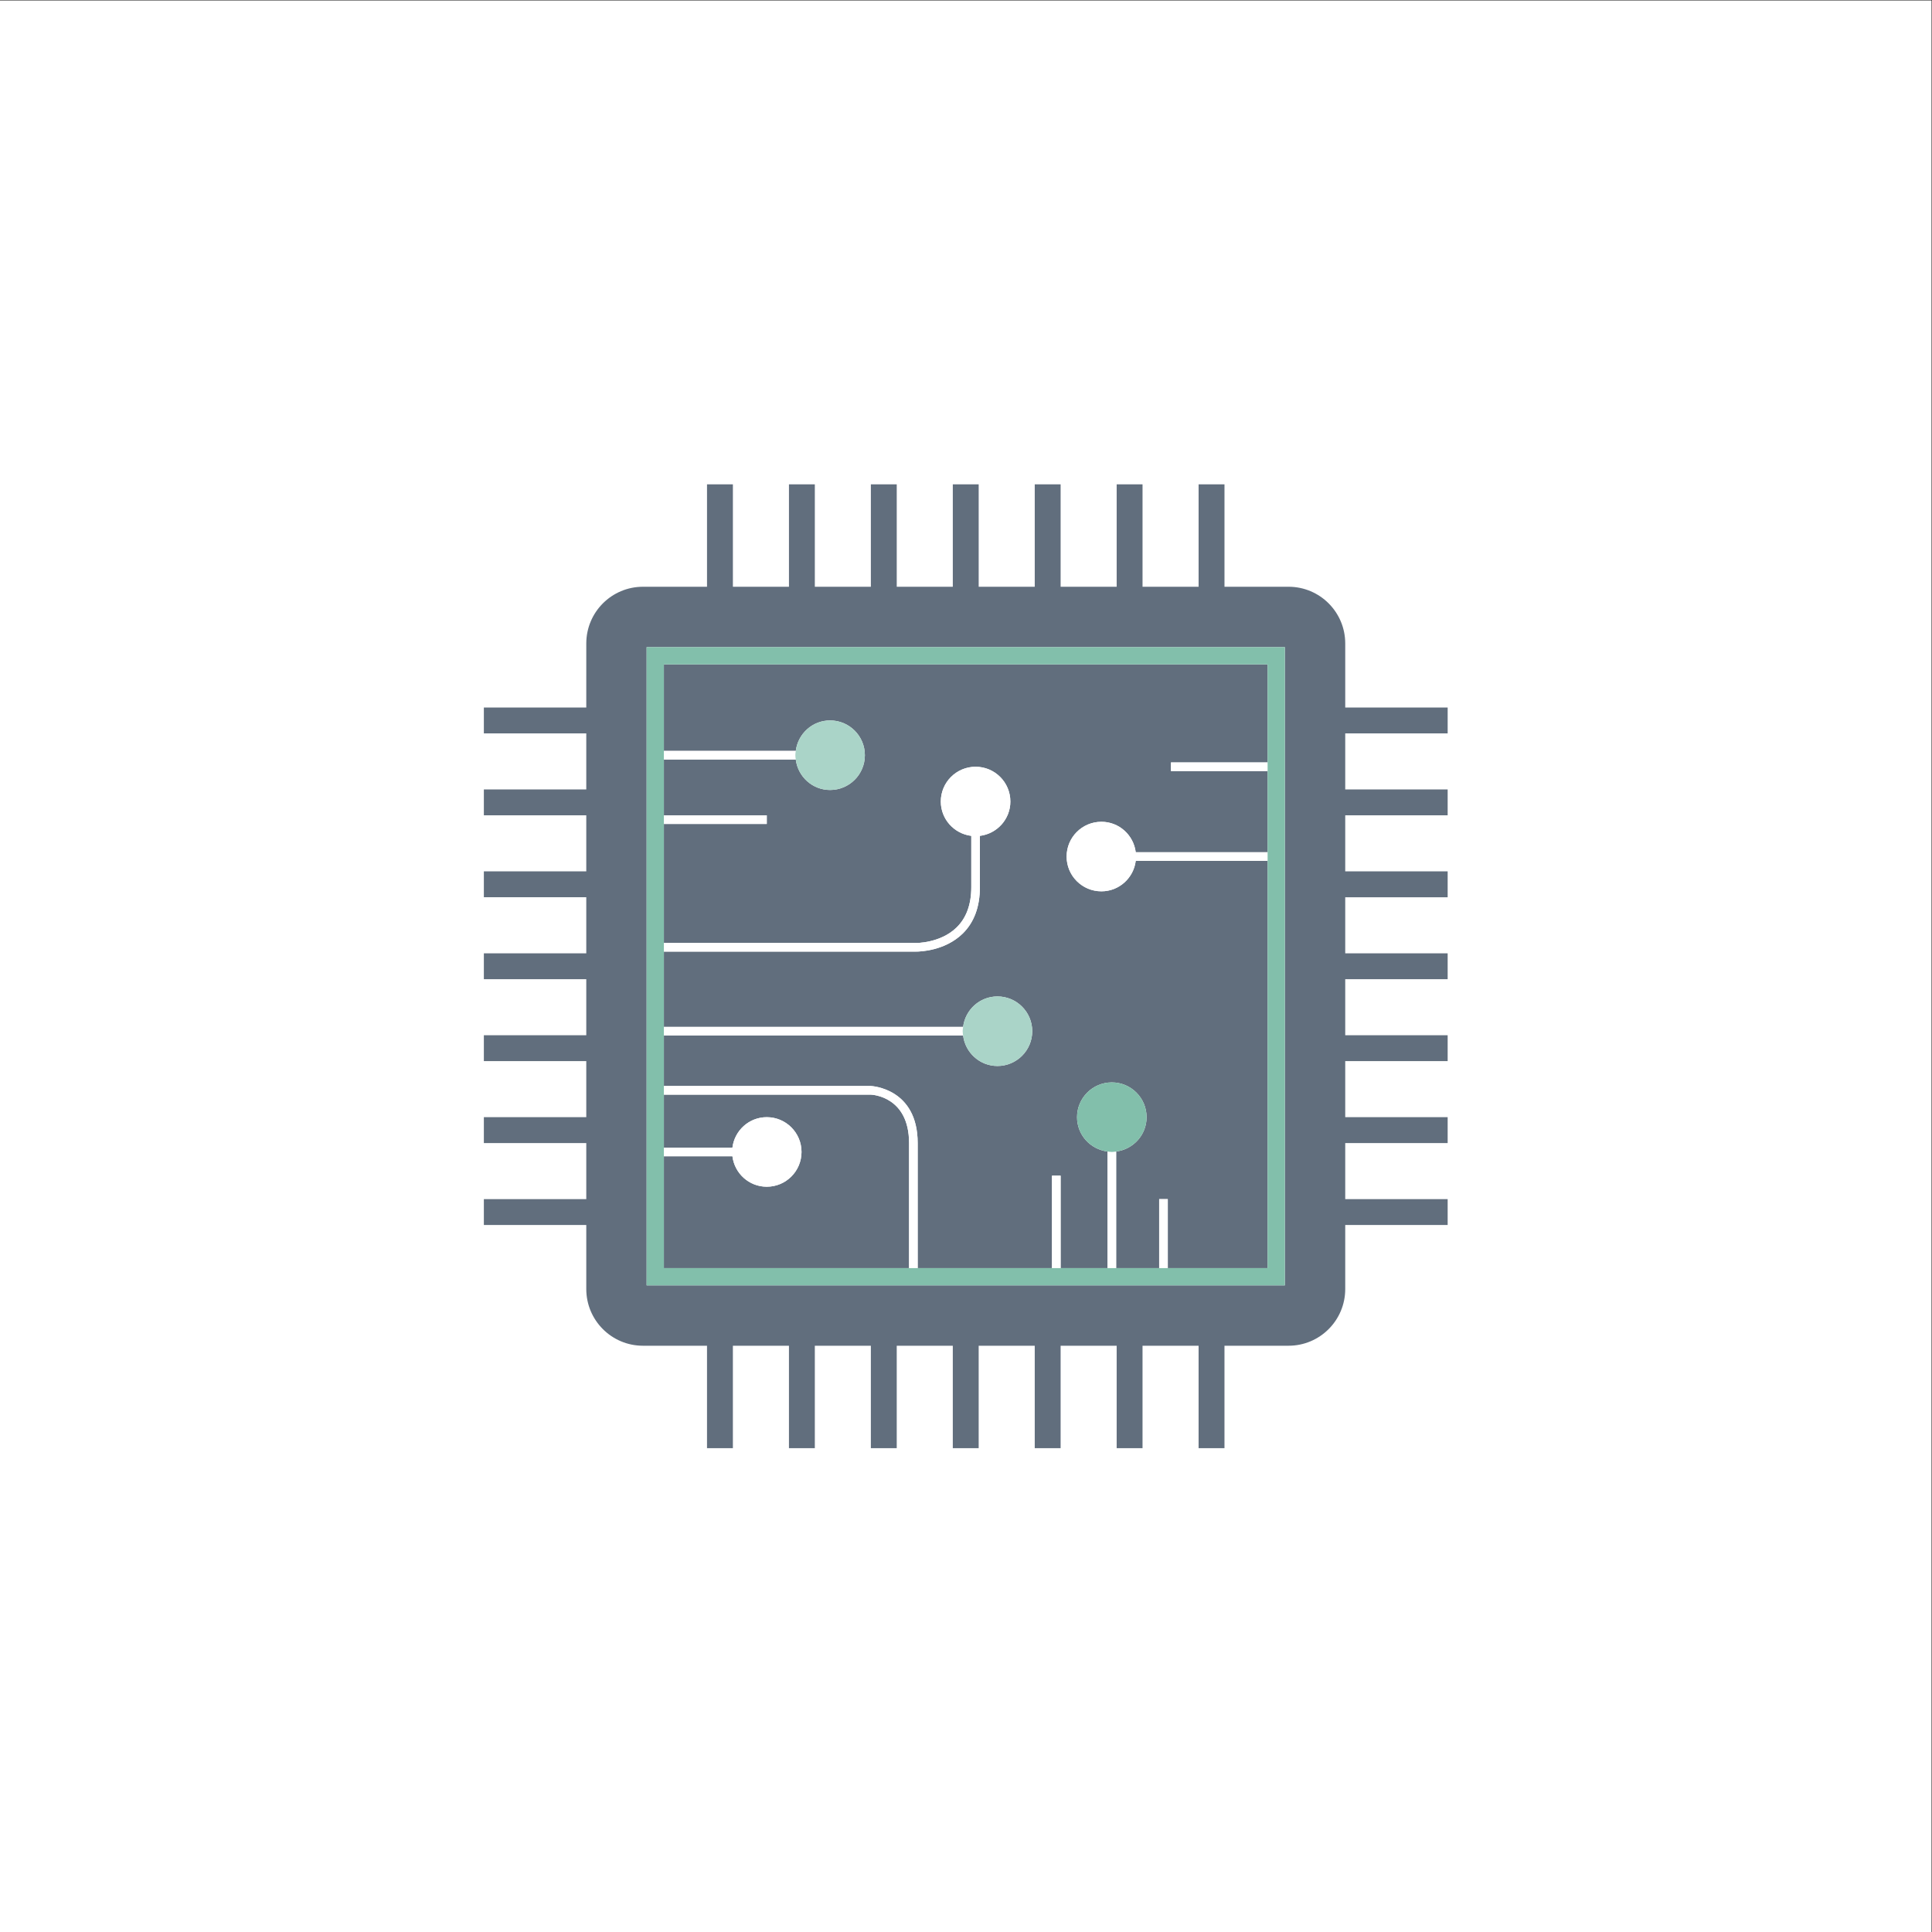 <svg xmlns:inkscape="http://www.inkscape.org/namespaces/inkscape" xmlns:sodipodi="http://sodipodi.sourceforge.net/DTD/sodipodi-0.dtd" xmlns="http://www.w3.org/2000/svg" xmlns:svg="http://www.w3.org/2000/svg" version="1.1" id="svg2" sodipodi:docname="5583.eps" viewBox="0 0 1496 1496">
  <rect x="0" y="0" width="1496" height="1496" fill="#333333" stroke="none"/>
  <defs id="defs6"/>
  <sodipodi:namedview id="namedview4" pagecolor="#ffffff" bordercolor="#000000" borderopacity="0.25" inkscape:showpageshadow="2" inkscape:pageopacity="0.0" inkscape:pagecheckerboard="0" inkscape:deskcolor="#d1d1d1"/>
  <g id="g8" inkscape:groupmode="layer" inkscape:label="ink_ext_XXXXXX" transform="matrix(1.333,0,0,-1.333,0,1496)">
    <g id="g10" transform="scale(0.1)">
      <path d="M 11220,0 H 0 V 11220 H 11220 V 0" style="fill:#ffffff;fill-opacity:1;fill-rule:nonzero;stroke:none" id="path12"/>
      <path d="m 7363.4,6793.94 v 569.52 H 3856.42 v -502.59 h 766.19 c 12.47,99.62 96.47,177.03 199.35,177.03 111.6,0 202.02,-90.49 202.02,-202.03 0,-111.57 -90.42,-202.04 -202.02,-202.04 -102.88,0 -186.88,77.31 -199.35,176.93 H 3856.42 V 6486.7 h 597.7 v -50.05 h -597.7 v -691.48 h 1461.69 c 2.06,-0.39 144.64,-1.96 238.87,90.3 56.47,55.32 85.16,133.84 85.16,233.61 v 298.24 c -99.62,12.5 -177.08,96.57 -177.08,199.48 0,111.63 90.53,202.02 202.07,202.02 111.54,0 202.02,-90.39 202.02,-202.02 0,-102.91 -77.4,-186.98 -177.03,-199.48 v -298.24 c 0,-113.93 -33.83,-204.71 -100.33,-269.71 -102.65,-100.01 -247.05,-104.31 -271.02,-104.31 h -3.14 -1461.21 v -437.38 h 1738.15 c 12.58,99.61 96.58,176.96 199.53,176.96 111.53,0 202.08,-90.47 202.08,-202.05 0,-111.56 -90.55,-202.04 -202.08,-202.04 -102.95,0 -187.07,77.4 -199.53,177.02 H 3856.42 v -293.31 h 1202.36 c 3.63,-0.15 271.91,-12.75 271.91,-331.38 v -726.43 h 780.18 v 536.97 h 50.17 v -536.97 h 272.4 v 677.34 c -99.61,12.41 -177.02,96.44 -177.02,199.42 0,111.6 90.48,202.07 202.02,202.07 111.54,0 202.01,-90.47 202.01,-202.07 0,-102.95 -77.22,-186.92 -176.84,-199.42 v -677.34 h 249.89 v 400.85 h 50.05 V 3856.45 H 7363.4 V 6222.1 h -766.01 c -12.47,-99.58 -96.47,-176.93 -199.54,-176.93 -111.53,0 -202.01,90.39 -202.01,201.96 0,111.63 90.48,202.02 202.01,202.02 103.07,0 187.07,-77.28 199.54,-176.93 h 766.01 v 471.6 h -561.45 v 50.12 h 561.45" style="fill:#616e7d;fill-opacity:1;fill-rule:nonzero;stroke:none" id="path14"/>
      <path d="m 4454.12,4329.24 c -103.13,0 -187.14,77.28 -199.6,176.92 h -398.1 v -649.71 h 1424.22 v 726.43 c 0,270.8 -213.51,281.02 -222.65,281.27 H 3856.42 v -307.88 h 398.1 c 12.46,99.62 96.47,176.94 199.6,176.94 111.53,0 201.84,-90.39 201.84,-201.96 0,-111.63 -90.31,-202.01 -201.84,-202.01" style="fill:#616e7d;fill-opacity:1;fill-rule:nonzero;stroke:none" id="path16"/>
      <path d="M 7463.62,3756.28 H 3756.19 v 3707.44 h 3707.43 z m 945.7,3206.42 v 150.27 h -594.97 v 372.04 c 0,181.93 -147.44,329.42 -329.36,329.42 h -372.08 v 594.98 h -150.34 v -594.98 h -325.71 v 594.98 h -150.22 v -594.98 h -325.6 v 594.98 h -150.28 v -594.98 h -325.71 v 594.98 h -150.27 v -594.98 h -325.73 v 594.98 h -150.27 v -594.98 h -325.54 v 594.98 h -150.27 v -594.98 h -325.72 v 594.98 h -150.28 v -594.98 h -371.96 c -181.92,0 -329.36,-147.49 -329.36,-329.42 V 7112.97 H 2810.68 V 6962.7 h 594.97 V 6637.07 H 2810.68 V 6486.7 h 594.97 V 6161.13 H 2810.68 V 6010.8 h 594.97 v -325.66 h -594.97 v -150.27 h 594.97 v -325.73 h -594.97 v -150.27 h 594.97 v -325.66 h -594.97 v -150.33 h 594.97 V 4257.3 h -594.97 v -150.36 h 594.97 v -372.05 c 0,-181.89 147.44,-329.32 329.36,-329.32 h 371.96 v -594.98 h 150.28 v 594.98 h 325.72 v -594.98 h 150.27 v 594.98 h 325.54 v -594.98 h 150.27 v 594.98 h 325.73 v -594.98 h 150.27 v 594.98 h 325.71 v -594.98 h 150.28 v 594.98 h 325.6 v -594.98 h 150.22 v 594.98 h 325.71 v -594.98 h 150.34 v 594.98 h 372.08 c 181.92,0 329.36,147.43 329.36,329.32 v 372.05 h 594.97 v 150.36 h -594.97 v 325.58 h 594.97 v 150.33 h -594.97 v 325.66 h 594.97 v 150.27 h -594.97 v 325.73 h 594.97 v 150.27 h -594.97 v 325.66 h 594.97 v 150.33 h -594.97 v 325.57 h 594.97 v 150.37 h -594.97 v 325.63 h 594.97" style="fill:#616e7d;fill-opacity:1;fill-rule:nonzero;stroke:none" id="path18"/>
      <path d="m 6397.85,6449.15 c -111.53,0 -202.01,-90.39 -202.01,-202.02 0,-111.57 90.48,-201.96 202.01,-201.96 103.07,0 187.07,77.35 199.54,176.93 h 766.01 v 50.12 h -766.01 c -12.47,99.65 -96.47,176.93 -199.54,176.93" style="fill:#ffffff;fill-opacity:1;fill-rule:nonzero;stroke:none" id="path20"/>
      <path d="m 4254.52,4556.27 h -398.1 v -50.11 h 398.1 c 12.46,-99.64 96.47,-176.92 199.6,-176.92 111.53,0 201.84,90.38 201.84,202.01 0,111.57 -90.31,201.96 -201.84,201.96 -103.13,0 -187.14,-77.32 -199.6,-176.94" style="fill:#ffffff;fill-opacity:1;fill-rule:nonzero;stroke:none" id="path22"/>
      <path d="m 5556.98,5835.47 c -94.23,-92.26 -236.81,-90.69 -238.87,-90.3 H 3856.42 v -50.11 h 1461.21 3.14 c 23.97,0 168.37,4.3 271.02,104.31 66.5,65 100.33,155.78 100.33,269.71 v 298.24 c 99.63,12.5 177.03,96.57 177.03,199.48 0,111.63 -90.48,202.02 -202.02,202.02 -111.54,0 -202.07,-90.39 -202.07,-202.02 0,-102.91 77.46,-186.98 177.08,-199.48 v -298.24 c 0,-99.77 -28.69,-178.29 -85.16,-233.61" style="fill:#ffffff;fill-opacity:1;fill-rule:nonzero;stroke:none" id="path24"/>
      <path d="m 3856.42,5257.68 v -50.11 h 1738.15 c -0.97,8.29 -2.55,16.46 -2.55,25.02 0,8.57 1.58,16.74 2.55,25.09 H 3856.42" style="fill:#ffffff;fill-opacity:1;fill-rule:nonzero;stroke:none" id="path26"/>
      <path d="m 5330.69,3856.45 v 726.43 c 0,318.63 -268.28,331.23 -271.91,331.38 H 3856.42 v -50.11 h 1201.57 c 9.14,-0.25 222.65,-10.47 222.65,-281.27 v -726.43 h 50.05" style="fill:#ffffff;fill-opacity:1;fill-rule:nonzero;stroke:none" id="path28"/>
      <path d="m 6433.44,3856.45 h 50.17 v 677.34 c -8.36,-1.03 -16.52,-2.54 -25.17,-2.54 -8.48,0 -16.71,1.51 -25,2.54 v -677.34" style="fill:#ffffff;fill-opacity:1;fill-rule:nonzero;stroke:none" id="path30"/>
      <path d="m 6161.04,3856.45 v 536.97 h -50.17 v -536.97 h 50.17" style="fill:#ffffff;fill-opacity:1;fill-rule:nonzero;stroke:none" id="path32"/>
      <path d="m 6783.55,3856.45 v 400.85 h -50.05 v -400.85 h 50.05" style="fill:#ffffff;fill-opacity:1;fill-rule:nonzero;stroke:none" id="path34"/>
      <path d="m 7363.4,6743.82 v 50.12 h -561.45 v -50.12 h 561.45" style="fill:#ffffff;fill-opacity:1;fill-rule:nonzero;stroke:none" id="path36"/>
      <path d="m 3856.42,6860.87 v -50.11 h 766.19 c -1.1,8.35 -2.54,16.52 -2.54,25.11 0,8.57 1.44,16.7 2.54,25 h -766.19" style="fill:#ffffff;fill-opacity:1;fill-rule:nonzero;stroke:none" id="path38"/>
      <path d="m 4454.12,6436.65 v 50.05 h -597.7 v -50.05 h 597.7" style="fill:#ffffff;fill-opacity:1;fill-rule:nonzero;stroke:none" id="path40"/>
      <path d="m 3856.42,4506.16 v 2857.3 H 7363.4 V 3856.45 h -579.85 -50.05 -249.89 -50.17 -272.4 -50.17 -780.18 -50.05 -1424.22 z m 3607.2,-749.88 V 7463.72 H 3756.19 V 3756.28 h 3707.43" style="fill:#82bfab;fill-opacity:1;fill-rule:nonzero;stroke:none" id="path42"/>
      <path d="m 4622.61,6860.87 c -1.1,-8.3 -2.54,-16.43 -2.54,-25 0,-8.59 1.44,-16.76 2.54,-25.11 12.47,-99.62 96.47,-176.93 199.35,-176.93 111.6,0 202.02,90.47 202.02,202.04 0,111.54 -90.42,202.03 -202.02,202.03 -102.88,0 -186.88,-77.41 -199.35,-177.03" style="fill:#aad4c8;fill-opacity:1;fill-rule:nonzero;stroke:none" id="path44"/>
      <path d="m 5594.57,5257.68 c -0.97,-8.35 -2.55,-16.52 -2.55,-25.09 0,-8.56 1.58,-16.73 2.55,-25.02 12.46,-99.62 96.58,-177.02 199.53,-177.02 111.53,0 202.08,90.48 202.08,202.04 0,111.58 -90.55,202.05 -202.08,202.05 -102.95,0 -186.95,-77.35 -199.53,-176.96" style="fill:#aad4c8;fill-opacity:1;fill-rule:nonzero;stroke:none" id="path46"/>
      <path d="m 6256.42,4733.21 c 0,-102.98 77.41,-187.01 177.02,-199.42 8.29,-1.03 16.52,-2.54 25,-2.54 8.65,0 16.81,1.51 25.17,2.54 99.62,12.5 176.84,96.47 176.84,199.42 0,111.6 -90.47,202.07 -202.01,202.07 -111.54,0 -202.02,-90.47 -202.02,-202.07" style="fill:#82bfab;fill-opacity:1;fill-rule:nonzero;stroke:none" id="path48"/>
    </g>
  </g>
</svg>